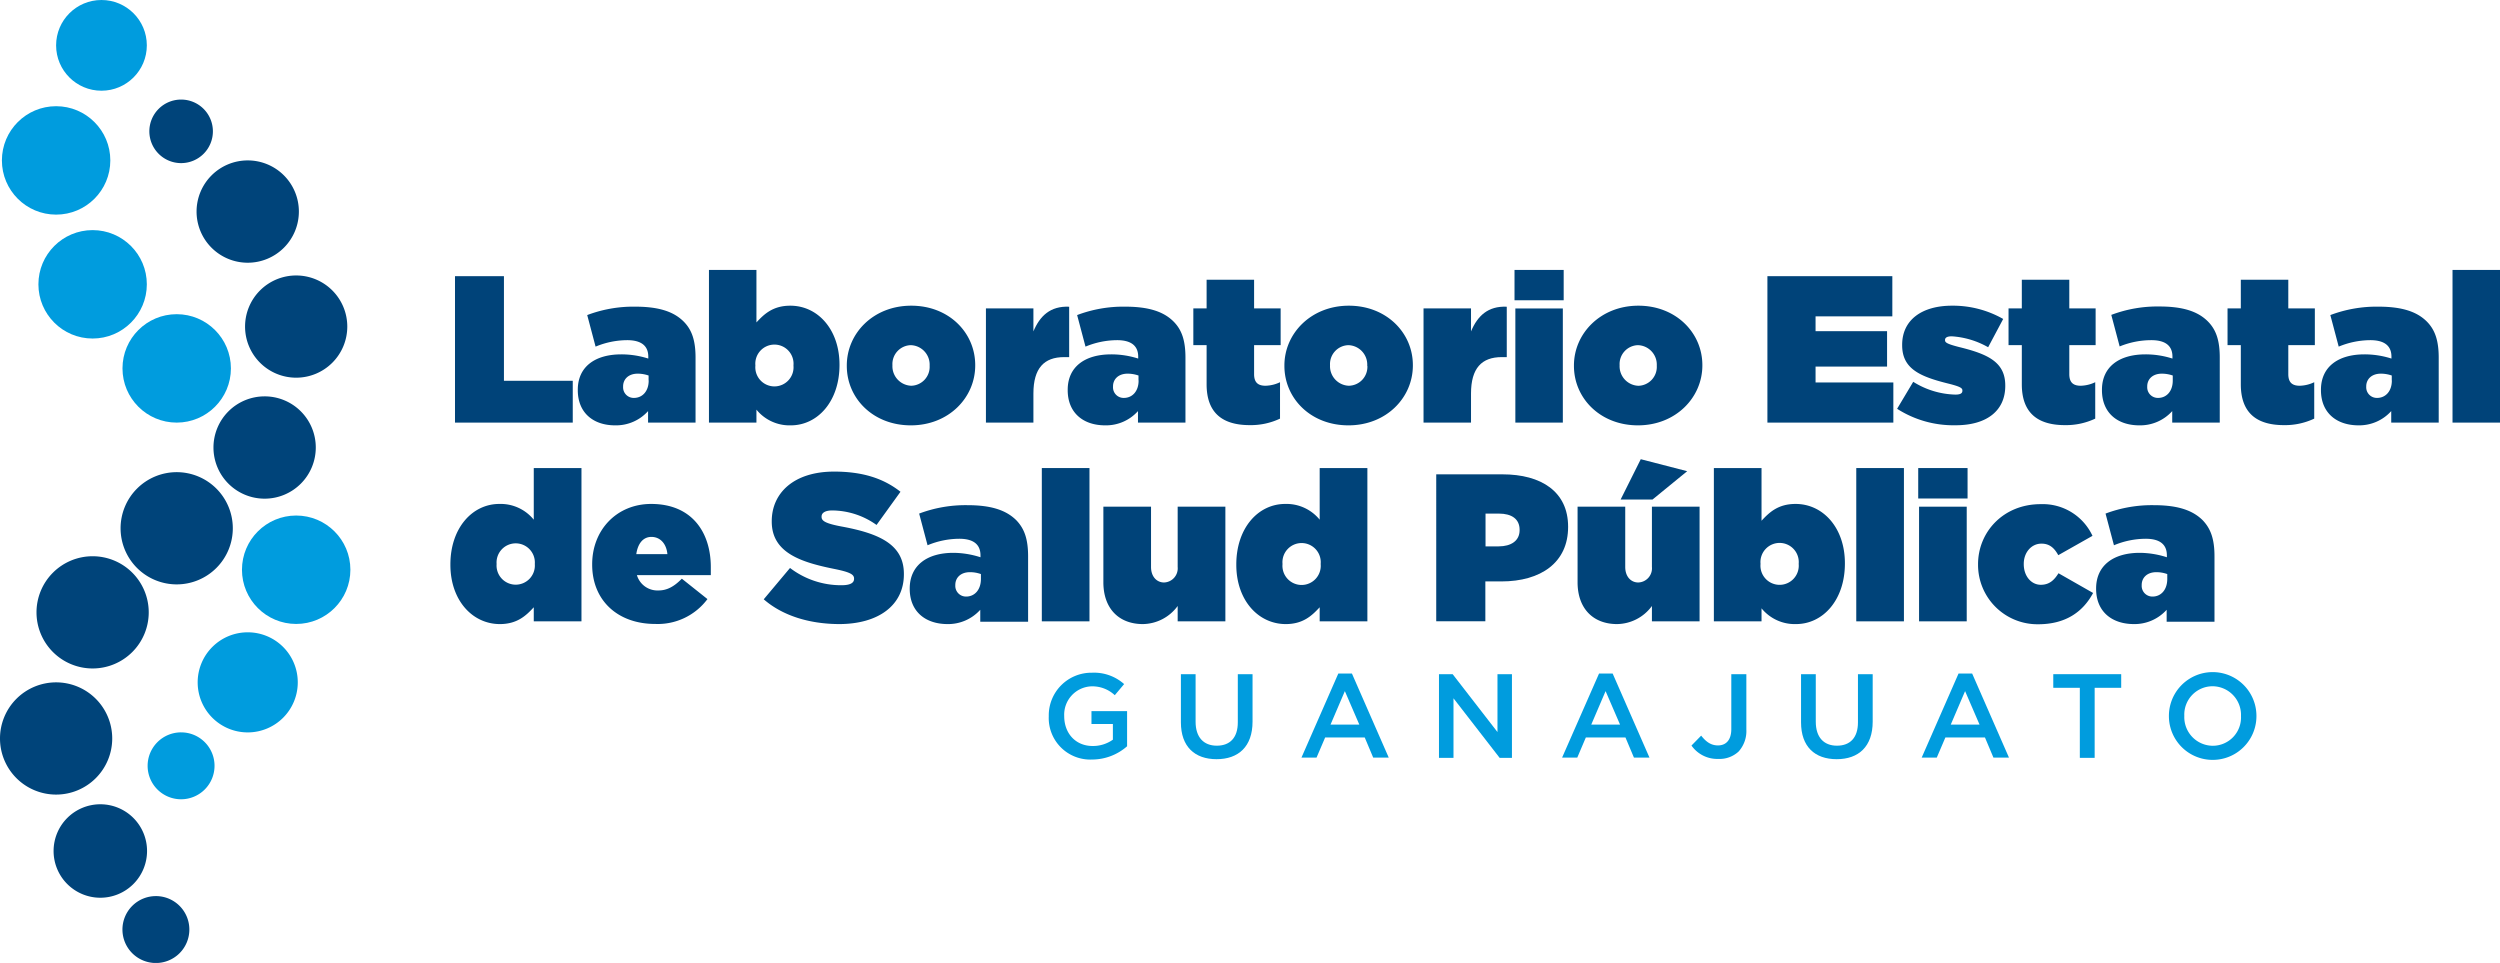 <svg aria-hidden="true" focusable="false" data-prefix="fal" data-icon="ssglab" role="img" xmlns="http://www.w3.org/2000/svg" viewBox="0 0 564.95 217.61" class="svg-inline--fa fa-ssglab fa-w-20 fa-3x"><circle cx="22.93" cy="10.25" r="10.25" fill="#009cde"/><circle cx="12.68" cy="36.25" r="12.25" fill="#009cde"/><circle cx="20.93" cy="64.25" r="12.25" fill="#009cde"/><circle cx="39.93" cy="83.25" r="12.25" fill="#009cde"/><circle cx="66.93" cy="128.75" r="12.25" fill="#009cde"/><path d="M67.29,154.2A11.31,11.31,0,1,1,56,142.89,11.3,11.3,0,0,1,67.29,154.2Z" fill="#009cde"/><path d="M48.48,173.05a7.56,7.56,0,1,1-7.55-7.55A7.55,7.55,0,0,1,48.48,173.05Z" fill="#009cde"/><path d="M42.79,210.05a7.56,7.56,0,1,1-7.56-7.55A7.55,7.55,0,0,1,42.79,210.05Z" fill="#00447a"/><path d="M33.23,192.3a10.56,10.56,0,1,1-10.55-10.55A10.55,10.55,0,0,1,33.23,192.3Z" fill="#00447a"/><path d="M25.36,166.87A12.68,12.68,0,1,1,12.68,154.2,12.68,12.68,0,0,1,25.36,166.87Z" fill="#00447a"/><path d="M33.61,138.37A12.68,12.68,0,1,1,20.93,125.7,12.68,12.68,0,0,1,33.61,138.37Z" fill="#00447a"/><path d="M52.61,119.37A12.68,12.68,0,1,1,39.93,106.7,12.68,12.68,0,0,1,52.61,119.37Z" fill="#00447a"/><path d="M71.36,101.12A11.56,11.56,0,1,1,59.8,89.57,11.55,11.55,0,0,1,71.36,101.12Z" fill="#00447a"/><path d="M78.48,73.8A11.55,11.55,0,1,1,66.93,62.25,11.55,11.55,0,0,1,78.48,73.8Z" fill="#00447a"/><path d="M67.54,47.8A11.56,11.56,0,1,1,56,36.25,11.55,11.55,0,0,1,67.54,47.8Z" fill="#00447a"/><path d="M48.11,29.68a7.18,7.18,0,1,1-7.18-7.18A7.18,7.18,0,0,1,48.11,29.68Z" fill="#00447a"/><path d="M102.82,62.41h11.06V86.05h15.55V95.5H102.82Z" fill="#004379"/><path d="M130.57,88.17v-.09c0-5.15,3.83-8,9.83-8a19.88,19.88,0,0,1,6.1.95v-.43c0-2.36-1.47-3.73-4.78-3.73a18.83,18.83,0,0,0-7.13,1.46l-1.89-7.13a29.35,29.35,0,0,1,10.87-1.9c5.25,0,8.65,1.09,10.92,3.36,1.94,1.94,2.69,4.44,2.69,8.18V95.5H146.45V92.9A9.72,9.72,0,0,1,139,96.12C134.07,96.12,130.57,93.28,130.57,88.17Zm16-2.22V84.86a7.53,7.53,0,0,0-2.45-.42c-2.13,0-3.31,1.28-3.31,2.88v.1a2.39,2.39,0,0,0,2.45,2.5C145.17,89.92,146.59,88.41,146.59,86Z" fill="#004379"/><path d="M170.94,92.57V95.5H160.21V61h10.73V72.86c1.75-1.89,3.73-3.78,7.66-3.78,6.24,0,11.11,5.43,11.11,13.33v.09c0,8.18-4.92,13.62-11,13.62A9.63,9.63,0,0,1,170.94,92.57Zm8.37-9.93v-.09a4.32,4.32,0,1,0-8.61,0v.09a4.32,4.32,0,1,0,8.61,0Z" fill="#004379"/><path d="M191.36,82.69v-.1c0-7.27,6-13.51,14.56-13.51s14.46,6.14,14.46,13.42v.09c0,7.28-6,13.53-14.55,13.53S191.36,90,191.36,82.69Zm18.72,0v-.1A4.4,4.4,0,0,0,205.83,78a4.27,4.27,0,0,0-4.16,4.49v.09a4.41,4.41,0,0,0,4.25,4.59A4.27,4.27,0,0,0,210.08,82.69Z" fill="#004379"/><path d="M222.8,69.69h10.73v5.2c1.46-3.5,3.83-5.77,8.08-5.58V80.7h-1.13c-4.54,0-6.95,2.51-6.95,8.23V95.5H222.8Z" fill="#004379"/><path d="M241.28,88.17v-.09c0-5.15,3.83-8,9.83-8a19.83,19.83,0,0,1,6.1.95v-.43c0-2.36-1.47-3.73-4.78-3.73a18.83,18.83,0,0,0-7.13,1.46l-1.89-7.13a29.35,29.35,0,0,1,10.87-1.9c5.25,0,8.65,1.09,10.92,3.36,1.94,1.94,2.69,4.44,2.69,8.18V95.5H257.16V92.9a9.7,9.7,0,0,1-7.42,3.22C244.78,96.12,241.28,93.28,241.28,88.17Zm16-2.22V84.86a7.53,7.53,0,0,0-2.45-.42c-2.13,0-3.31,1.28-3.31,2.88v.1a2.39,2.39,0,0,0,2.46,2.5C255.89,89.92,257.3,88.41,257.3,86Z" fill="#004379"/><path d="M272.67,86.85V78h-3V69.69h3V63.21H283.4v6.48h6V78h-6v6.53c0,1.93.9,2.64,2.6,2.64a8,8,0,0,0,3.26-.8V94.6a15.46,15.46,0,0,1-6.85,1.47C276.07,96.07,272.67,93.14,272.67,86.85Z" fill="#004379"/><path d="M290.25,82.69v-.1c0-7.27,6.05-13.51,14.56-13.51s14.47,6.14,14.47,13.42v.09c0,7.28-6,13.53-14.56,13.53S290.25,90,290.25,82.69Zm18.72,0v-.1A4.4,4.4,0,0,0,304.72,78a4.27,4.27,0,0,0-4.16,4.49v.09a4.41,4.41,0,0,0,4.25,4.59A4.27,4.27,0,0,0,309,82.69Z" fill="#004379"/><path d="M321.69,69.69h10.73v5.2c1.47-3.5,3.83-5.77,8.08-5.58V80.7h-1.13c-4.54,0-6.95,2.51-6.95,8.23V95.5H321.69Z" fill="#004379"/><path d="M342.25,61h11.11v6.86H342.25Zm.19,8.7h10.73V95.5H342.44Z" fill="#004379"/><path d="M355.68,82.69v-.1c0-7.27,6.05-13.51,14.56-13.51S384.7,75.22,384.7,82.5v.09c0,7.28-6.05,13.53-14.56,13.53S355.68,90,355.68,82.69Zm18.72,0v-.1A4.4,4.4,0,0,0,370.14,78,4.27,4.27,0,0,0,366,82.5v.09a4.41,4.41,0,0,0,4.26,4.59A4.27,4.27,0,0,0,374.4,82.69Z" fill="#004379"/><path d="M399.4,62.41h28.23v9.08H410.28v3.35h16.16v8H410.28v3.59h17.58V95.5H399.4Z" fill="#004379"/><path d="M428.71,92.38l3.64-6.1a18.7,18.7,0,0,0,9.55,2.89c1,0,1.56-.24,1.56-.85v-.1c0-.52-.47-.85-3.07-1.51-6.53-1.61-10.54-3.36-10.54-8.7v-.09c0-5.68,4.54-8.84,11.25-8.84a22.92,22.92,0,0,1,11.58,3l-3.4,6.39A19,19,0,0,0,441.05,76c-1,0-1.51.29-1.51.81v.09c0,.52.56.85,3.16,1.52,6.53,1.6,10.45,3.4,10.45,8.69v.1c0,5.62-4.21,8.89-11.2,8.89A23.63,23.63,0,0,1,428.71,92.38Z" fill="#004379"/><path d="M456.89,86.85V78h-3V69.69h3V63.21h10.73v6.48h5.95V78h-5.95v6.53c0,1.93.9,2.64,2.6,2.64a8.06,8.06,0,0,0,3.26-.8V94.6a15.43,15.43,0,0,1-6.85,1.47C460.29,96.07,456.89,93.14,456.89,86.85Z" fill="#004379"/><path d="M475,88.17v-.09c0-5.15,3.83-8,9.84-8a19.81,19.81,0,0,1,6.09.95v-.43c0-2.36-1.46-3.73-4.77-3.73A18.84,18.84,0,0,0,479,78.29l-1.89-7.13A29.39,29.39,0,0,1,488,69.26c5.25,0,8.65,1.09,10.92,3.36,1.94,1.94,2.7,4.44,2.7,8.18V95.5H490.88V92.9a9.74,9.74,0,0,1-7.43,3.22C478.49,96.12,475,93.28,475,88.17ZM491,86V84.86a7.59,7.59,0,0,0-2.46-.42c-2.13,0-3.31,1.28-3.31,2.88v.1a2.4,2.4,0,0,0,2.46,2.5C489.6,89.92,491,88.41,491,86Z" fill="#004379"/><path d="M506.38,86.85V78h-3V69.69h3V63.21h10.73v6.48h6V78h-6v6.53c0,1.93.9,2.64,2.6,2.64a8,8,0,0,0,3.26-.8V94.6a15.43,15.43,0,0,1-6.85,1.47C509.78,96.07,506.38,93.14,506.38,86.85Z" fill="#004379"/><path d="M524.49,88.17v-.09c0-5.15,3.83-8,9.83-8a19.93,19.93,0,0,1,6.1.95v-.43c0-2.36-1.47-3.73-4.78-3.73a18.88,18.88,0,0,0-7.14,1.46l-1.89-7.13a29.44,29.44,0,0,1,10.88-1.9c5.24,0,8.65,1.09,10.92,3.36,1.93,1.94,2.69,4.44,2.69,8.18V95.5H540.37V92.9A9.74,9.74,0,0,1,533,96.12C528,96.12,524.49,93.28,524.49,88.17Zm16-2.22V84.86a7.55,7.55,0,0,0-2.46-.42c-2.12,0-3.31,1.28-3.31,2.88v.1a2.4,2.4,0,0,0,2.46,2.5C539.09,89.92,540.51,88.41,540.51,86Z" fill="#004379"/><path d="M554.22,61H565V95.5H554.22Z" fill="#004379"/><path d="M101.78,127.64v-.09c0-8.21,4.94-13.67,11.06-13.67a9.66,9.66,0,0,1,7.78,3.56V105.77H131.4v34.64H120.62v-3.18c-1.75,1.9-3.75,3.8-7.69,3.8C106.67,141,101.78,135.57,101.78,127.64Zm19.08-.14v-.09a4.33,4.33,0,1,0-8.64,0v.09a4.33,4.33,0,1,0,8.64,0Z" fill="#004379"/><path d="M133.82,127.6v-.1c0-7.73,5.55-13.62,13.33-13.62,9.21,0,13.48,6.41,13.48,14.29,0,.56,0,1.23,0,1.8H143.93a4.84,4.84,0,0,0,4.88,3.46c1.95,0,3.56-.9,5.27-2.66l5.79,4.61A14,14,0,0,1,148.06,141C139.56,141,133.82,135.66,133.82,127.6Zm17-2.38c-.24-2.47-1.71-3.89-3.61-3.89s-3.08,1.52-3.42,3.89Z" fill="#004379"/><path d="M172.59,135.43l5.94-7.08a19,19,0,0,0,11.62,3.9c2,0,2.85-.53,2.85-1.43v-.09c0-.95-1-1.47-4.6-2.19-7.45-1.51-14-3.65-14-10.67v-.1c0-6.31,4.93-11.2,14.09-11.2,6.41,0,11.15,1.52,15,4.56l-5.41,7.5a17.41,17.41,0,0,0-10-3.28c-1.66,0-2.42.57-2.42,1.38v.09c0,.9.9,1.47,4.41,2.14,8.5,1.56,14.19,4,14.19,10.72v.1c0,7-5.74,11.25-14.66,11.25C182.89,141,176.82,139.13,172.59,135.43Z" fill="#004379"/><path d="M205.58,133.05V133c0-5.17,3.84-8.07,9.87-8.07a20.34,20.34,0,0,1,6.12,1v-.43c0-2.37-1.47-3.75-4.79-3.75a18.81,18.81,0,0,0-7.17,1.47l-1.9-7.16a29.63,29.63,0,0,1,10.92-1.9c5.27,0,8.68,1.09,11,3.37,1.95,2,2.7,4.46,2.7,8.21v14.76H221.52V137.8a9.78,9.78,0,0,1-7.45,3.23C209.09,141,205.58,138.18,205.58,133.05Zm16.09-2.23v-1.09a7.38,7.38,0,0,0-2.47-.43c-2.14,0-3.32,1.28-3.32,2.9v.09a2.41,2.41,0,0,0,2.46,2.52C220.24,134.81,221.67,133.29,221.67,130.82Z" fill="#004379"/><path d="M235.43,105.77H246.2v34.64H235.43Z" fill="#004379"/><path d="M249.34,131.58V114.5h10.77v13.62c0,2.23,1.33,3.51,2.94,3.51a3.2,3.2,0,0,0,3.08-3.51V114.5h10.78v25.91H266.13v-3.47a9.9,9.9,0,0,1-7.92,4.09C252.75,141,249.34,137.42,249.34,131.58Z" fill="#004379"/><path d="M279.38,127.64v-.09c0-8.21,4.93-13.67,11.05-13.67a9.68,9.68,0,0,1,7.79,3.56V105.77H309v34.64H298.22v-3.18c-1.76,1.9-3.75,3.8-7.69,3.8C284.27,141,279.38,135.57,279.38,127.64Zm19.07-.14v-.09a4.33,4.33,0,1,0-8.63,0v.09a4.33,4.33,0,1,0,8.63,0Z" fill="#004379"/><path d="M324.56,107.19h14.95c8.82,0,14.85,3.94,14.85,11.82v.09c0,8-6.12,12.29-15.09,12.29h-3.61v9h-11.1Zm14.09,16.28c2.85,0,4.75-1.28,4.75-3.66v-.09c0-2.42-1.76-3.66-4.7-3.66h-3v7.41Z" fill="#004379"/><path d="M356.5,131.58V114.5h10.77v13.62c0,2.23,1.33,3.51,2.94,3.51a3.2,3.2,0,0,0,3.09-3.51V114.5h10.77v25.91H373.3v-3.47a9.91,9.91,0,0,1-7.93,4.09C359.92,141,356.5,137.42,356.5,131.58Zm14.28-27.81,10.49,2.71-7.83,6.4h-7.21Z" fill="#004379"/><path d="M398.07,137.47v2.94H387.3V105.77h10.77v11.91c1.76-1.9,3.75-3.8,7.69-3.8,6.27,0,11.15,5.46,11.15,13.38v.1c0,8.21-4.93,13.67-11.05,13.67A9.68,9.68,0,0,1,398.07,137.47Zm8.4-10v-.09a4.33,4.33,0,1,0-8.63,0v.09a4.33,4.33,0,1,0,8.63,0Z" fill="#004379"/><path d="M419.48,105.77h10.77v34.64H419.48Z" fill="#004379"/><path d="M433.48,105.77h11.15v6.88H433.48Zm.19,8.73h10.77v25.91H433.67Z" fill="#004379"/><path d="M447,127.6v-.1c0-7.26,5.69-13.57,14.14-13.57a12.38,12.38,0,0,1,11.72,7.16l-7.73,4.37c-.91-1.66-2-2.61-3.8-2.61-2.28,0-4,2-4,4.56v.09c0,2.71,1.71,4.65,3.85,4.65,1.89,0,3-1,4-2.61L473,134c-2.32,4.32-6.26,7.07-12.43,7.07A13.43,13.43,0,0,1,447,127.6Z" fill="#004379"/><path d="M473.68,133.05V133c0-5.17,3.84-8.07,9.87-8.07a20.34,20.34,0,0,1,6.12,1v-.43c0-2.37-1.47-3.75-4.79-3.75a18.81,18.81,0,0,0-7.17,1.47l-1.9-7.16a29.63,29.63,0,0,1,10.92-1.9c5.27,0,8.68,1.09,11,3.37,1.94,2,2.7,4.46,2.7,8.21v14.76H489.62V137.8a9.78,9.78,0,0,1-7.45,3.23C477.19,141,473.68,138.18,473.68,133.05Zm16.08-2.23v-1.09a7.27,7.27,0,0,0-2.46-.43c-2.14,0-3.32,1.28-3.32,2.9v.09a2.41,2.41,0,0,0,2.46,2.52C488.34,134.81,489.76,133.29,489.76,130.82Z" fill="#004379"/><path d="M237,161.86v-.06a9.64,9.64,0,0,1,9.76-9.78,10.21,10.21,0,0,1,7.27,2.57l-2.11,2.51a7.42,7.42,0,0,0-5.3-2,6.4,6.4,0,0,0-6.13,6.67v.05c0,3.9,2.57,6.76,6.43,6.76a7.74,7.74,0,0,0,4.57-1.43v-3.54h-4.84V160.7h8.05v7.94a12,12,0,0,1-7.89,3A9.39,9.39,0,0,1,237,161.86Z" fill="#009cde"/><path d="M266.86,163.24V152.35h3.32V163.1c0,3.51,1.82,5.41,4.79,5.41s4.75-1.79,4.75-5.27V152.35h3.33v10.72c0,5.65-3.19,8.49-8.13,8.49S266.86,168.72,266.86,163.24Z" fill="#009cde"/><path d="M302.43,152.21h3.08l8.32,19h-3.51l-1.92-4.56h-8.94l-1.95,4.56H294.1Zm4.75,11.54-3.27-7.57-3.24,7.57Z" fill="#009cde"/><path d="M325.18,152.35h3.09l10.13,13.08V152.35h3.27v18.91h-2.78L328.46,157.8v13.46h-3.28Z" fill="#009cde"/><path d="M361.35,152.21h3.08l8.32,19h-3.51l-1.92-4.56h-8.95l-1.94,4.56H353Zm4.75,11.54-3.27-7.57-3.24,7.57Z" fill="#009cde"/><path d="M382.24,168.48l2.19-2.24c1.11,1.4,2.21,2.21,3.81,2.21,1.78,0,3-1.19,3-3.7v-12.4h3.4v12.48a6.91,6.91,0,0,1-1.75,5,6.32,6.32,0,0,1-4.6,1.67A7.12,7.12,0,0,1,382.24,168.48Z" fill="#009cde"/><path d="M407,163.24V152.35h3.33V163.1c0,3.51,1.81,5.41,4.78,5.41s4.75-1.79,4.75-5.27V152.35h3.33v10.72c0,5.65-3.19,8.49-8.14,8.49S407,168.72,407,163.24Z" fill="#009cde"/><path d="M442.59,152.21h3.08l8.32,19h-3.51l-1.92-4.56h-8.94l-1.95,4.56h-3.41Zm4.75,11.54-3.27-7.57-3.24,7.57Z" fill="#009cde"/><path d="M470,155.43h-6v-3.08h15.35v3.08h-6v15.83H470Z" fill="#009cde"/><path d="M490.13,161.86v-.06a9.89,9.89,0,0,1,19.78-.05v.05a9.89,9.89,0,0,1-19.78.06Zm16.29,0v-.06a6.47,6.47,0,0,0-6.43-6.72,6.4,6.4,0,0,0-6.38,6.67v.05a6.48,6.48,0,0,0,6.44,6.73A6.39,6.39,0,0,0,506.42,161.86Z" fill="#009cde"/></svg>